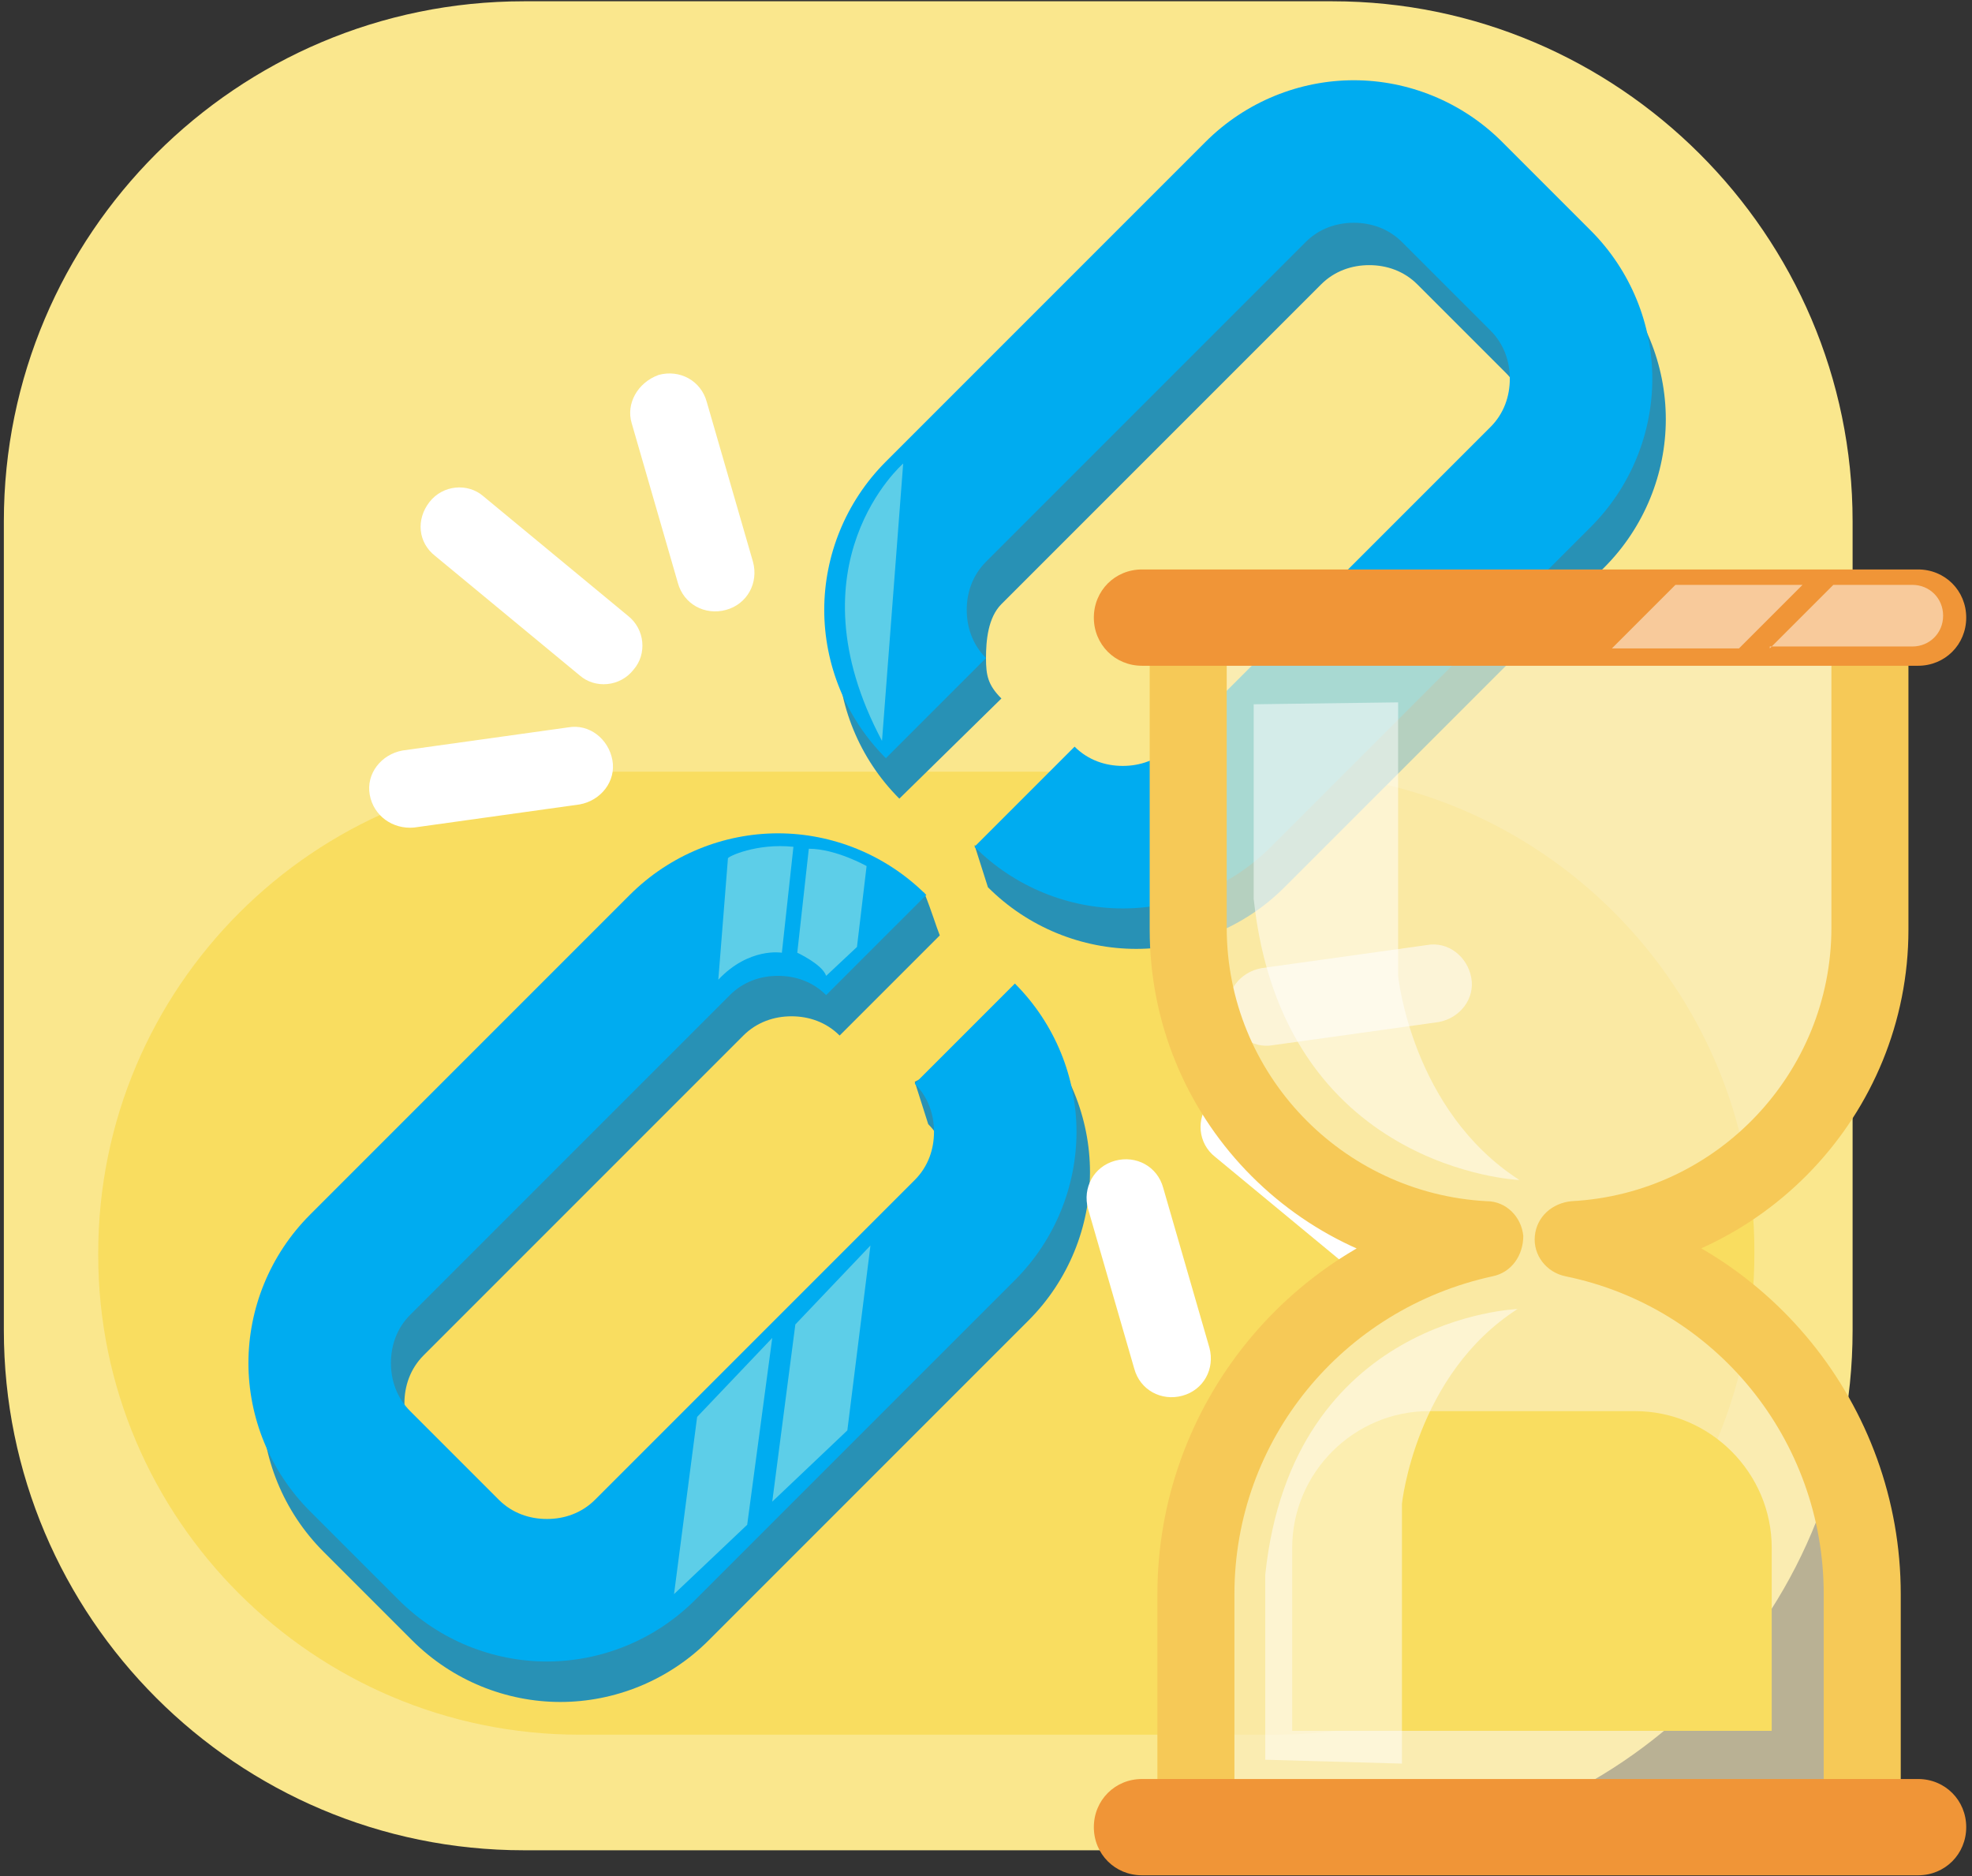<svg width="144" height="137" viewBox="0 0 144 137" fill="none" xmlns="http://www.w3.org/2000/svg">
<rect x="0" y="0" width="144" height="137" fill="#333333" stroke="none"/>
<g clip-path="url(#clip0_699_17265)">
<path d="M97.312 135.094H38.25C17.297 135.094 0.281 118.078 0.281 97.125V38.062C0.281 17.109 17.297 0.094 38.25 0.094H97.312C118.125 0.094 135.281 17.109 135.281 38.062V97.125C135.281 118.078 118.266 135.094 97.312 135.094Z" fill="#FAE78D"/>
<path d="M93.094 126.656H42.328C22.922 126.656 7.172 110.906 7.172 91.641V91.5C7.172 72.094 22.922 56.344 42.328 56.344H93.094C112.5 56.344 128.109 72.094 128.109 91.359V91.5C128.109 110.906 112.5 126.656 93.094 126.656Z" fill="#F9DD60"/>
<path d="M73.125 51C72.141 50.016 72 49.312 72 48.047C72 46.781 72.141 45.094 73.125 44.109L96.469 20.766C97.453 19.781 98.719 19.359 99.984 19.359C101.25 19.359 102.516 19.781 103.5 20.766L109.969 27.234C110.953 28.219 111.375 29.484 111.375 30.75C111.375 32.016 110.953 33.281 109.969 34.266L86.484 57.469C85.5 58.453 84.234 58.875 82.969 58.875C81.703 58.875 72.141 62.672 71.156 61.688L72.141 64.781C75.094 67.734 79.031 69.281 82.969 69.281C86.906 69.281 90.844 67.734 93.797 64.781L117.141 41.438C120.094 38.484 121.641 34.547 121.641 30.609C121.641 26.672 120.094 22.734 117.141 19.781L110.672 13.312C107.719 10.359 103.781 8.812 99.844 8.812C95.906 8.812 91.969 10.359 89.016 13.312L65.672 36.656C62.719 39.609 61.172 43.547 61.172 47.484C61.172 51.422 62.719 55.359 65.672 58.312L73.125 51Z" fill="#2891B5"/>
<path d="M67.781 82.078C68.766 83.062 69.188 84.328 69.188 85.594C69.188 86.859 68.766 88.125 67.781 89.109L44.438 112.453C43.453 113.437 42.188 113.859 40.922 113.859C39.656 113.859 38.391 113.437 37.406 112.453L30.938 105.984C29.953 105 29.531 103.734 29.531 102.469C29.531 101.203 29.953 99.937 30.938 98.953L54.281 75.609C55.266 74.625 56.531 74.203 57.797 74.203C59.062 74.203 60.328 74.625 61.312 75.609L68.625 68.297C68.344 67.594 68.062 66.609 67.5 65.203C64.828 63.234 60.891 63.797 57.797 63.797C53.859 63.797 49.922 65.344 46.969 68.297L23.625 91.641C20.672 94.594 19.125 98.531 19.125 102.469C19.125 106.406 20.672 110.344 23.625 113.297L30.094 119.766C33.047 122.719 36.984 124.266 40.922 124.266C44.859 124.266 48.797 122.719 51.75 119.766L75.094 96.422C78.047 93.469 79.594 89.531 79.594 85.594C79.594 81.656 78.047 77.719 75.094 74.766L66.797 78.984L67.781 82.078Z" fill="#2891B5"/>
<path d="M72 48.047C71.016 47.062 70.594 45.797 70.594 44.531C70.594 43.266 71.016 42 72 41.016L95.344 17.672C96.328 16.688 97.594 16.266 98.859 16.266C100.125 16.266 101.391 16.688 102.375 17.672L108.844 24.141C109.828 25.125 110.25 26.391 110.25 27.656C110.25 28.922 109.828 30.188 108.844 31.172L85.5 54.516C84.516 55.5 83.25 55.922 81.984 55.922C80.719 55.922 79.453 55.5 78.469 54.516L71.156 61.828C74.109 64.781 78.047 66.328 81.984 66.328C85.922 66.328 89.859 64.781 92.812 61.828L116.156 38.484C119.109 35.531 120.656 31.594 120.656 27.656C120.656 23.719 119.109 19.781 116.156 16.828L109.688 10.359C106.734 7.406 102.797 5.859 98.859 5.859C94.922 5.859 90.984 7.406 88.031 10.359L64.688 33.703C61.734 36.656 60.188 40.594 60.188 44.531C60.188 48.469 61.734 52.406 64.688 55.359L72 48.047Z" fill="#00ACF0"/>
<path d="M66.797 79.125C67.781 80.109 68.203 81.375 68.203 82.641C68.203 83.906 67.781 85.172 66.797 86.156L43.453 109.5C42.469 110.484 41.203 110.906 39.938 110.906C38.672 110.906 37.406 110.484 36.422 109.5L29.953 103.031C28.969 102.047 28.547 100.781 28.547 99.516C28.547 98.25 28.969 96.984 29.953 96L53.297 72.656C54.281 71.672 55.547 71.25 56.812 71.25C58.078 71.25 59.344 71.672 60.328 72.656L67.641 65.344C64.688 62.391 60.75 60.844 56.812 60.844C52.875 60.844 48.938 62.391 45.984 65.344L22.641 88.688C19.688 91.641 18.141 95.578 18.141 99.516C18.141 103.453 19.688 107.391 22.641 110.344L29.109 116.812C32.062 119.766 36 121.312 39.938 121.312C43.875 121.312 47.812 119.766 50.766 116.812L74.109 93.469C77.062 90.516 78.609 86.578 78.609 82.641C78.609 78.703 77.062 74.766 74.109 71.812L66.797 79.125Z" fill="#00ACF0"/>
<path d="M46.125 30.891L49.5 42.563C49.922 44.109 51.469 44.953 53.016 44.531C54.562 44.109 55.406 42.563 54.984 41.016L51.609 29.344C51.188 27.797 49.641 26.953 48.094 27.375C46.547 27.938 45.703 29.485 46.125 30.891Z" fill="white"/>
<path d="M30.234 60.422L42.328 58.734C43.875 58.453 45 57.047 44.719 55.5C44.438 53.953 43.031 52.828 41.484 53.109L29.391 54.797C27.844 55.078 26.719 56.484 27 58.031C27.281 59.578 28.688 60.562 30.234 60.422Z" fill="white"/>
<path d="M31.781 40.594L42.328 49.312C43.453 50.297 45.281 50.156 46.266 48.891C47.25 47.766 47.109 45.938 45.844 44.953L35.297 36.234C34.172 35.25 32.344 35.391 31.359 36.656C30.375 37.922 30.516 39.609 31.781 40.594Z" fill="white"/>
<path d="M88.312 98.391L84.938 86.719C84.516 85.172 82.969 84.328 81.422 84.75C79.875 85.172 79.031 86.719 79.453 88.266L82.828 99.938C83.25 101.484 84.797 102.328 86.344 101.906C87.891 101.484 88.734 99.938 88.312 98.391Z" fill="white"/>
<path d="M104.203 69L92.109 70.688C90.562 70.969 89.438 72.375 89.719 73.922C90 75.469 91.406 76.594 92.953 76.312L105.047 74.625C106.594 74.344 107.719 72.938 107.438 71.391C107.156 69.844 105.75 68.719 104.203 69Z" fill="white"/>
<path d="M102.797 88.828L92.25 80.109C91.125 79.125 89.297 79.266 88.312 80.531C87.328 81.656 87.469 83.484 88.734 84.469L99.281 93.188C100.406 94.172 102.234 94.031 103.219 92.766C104.062 91.5 103.922 89.812 102.797 88.828Z" fill="white"/>
<path opacity="0.67" d="M88.453 47.062V71.109L95.625 86.156L109.688 90.094L94.359 97.969L87.609 113.297L87.75 131.016L136.687 132C136.687 132 135.281 113.859 135.422 113.578C135.562 113.297 132.891 102.75 132.891 102.75L125.578 94.734L117.703 90.797C117.703 90.797 126.422 85.453 127.547 84.891C128.812 84.188 136.406 73.641 136.406 73.641V47.344L88.453 47.062Z" fill="#FAEFC3"/>
<path d="M87.328 133.547H90.141V116.391C90.141 105.141 98.016 95.578 108.984 93.188C110.391 92.906 111.234 91.641 111.234 90.234C111.094 88.828 109.969 87.703 108.562 87.703C98.016 87.141 89.578 78.422 89.578 67.734V48.328H133.734V67.734C133.734 78.281 125.438 87.141 114.75 87.703C113.344 87.844 112.219 88.828 112.078 90.234C111.938 91.641 112.922 92.906 114.328 93.188C125.297 95.438 133.172 105.141 133.172 116.391V130.734H87.188V133.547H90H87.328V136.359H135.984C136.688 136.359 137.391 136.078 137.953 135.516C138.516 134.953 138.797 134.25 138.797 133.547V116.391C138.797 102.609 129.094 90.656 115.594 87.844L115.031 90.516L115.172 93.328C128.672 92.625 139.359 81.375 139.359 67.875V45.656C139.359 44.953 139.078 44.25 138.516 43.688C137.953 43.125 137.25 42.844 136.547 42.844H86.766C86.062 42.844 85.359 43.125 84.797 43.688C84.234 44.25 83.953 44.953 83.953 45.656V67.875C83.953 81.516 94.641 92.625 108.141 93.328L108.281 90.516L107.719 87.844C94.219 90.656 84.516 102.609 84.516 116.391V133.547C84.516 134.25 84.797 134.953 85.359 135.516C85.922 136.078 86.625 136.359 87.328 136.359V133.547Z" fill="#F6C957"/>
<path d="M140.062 48.609H83.391C81.422 48.609 79.875 47.062 79.875 45.094C79.875 43.125 81.422 41.578 83.391 41.578H140.062C142.031 41.578 143.578 43.125 143.578 45.094C143.578 47.062 142.031 48.609 140.062 48.609Z" fill="#F09537"/>
<path d="M140.062 136.922H83.391C81.422 136.922 79.875 135.375 79.875 133.406C79.875 131.438 81.422 129.891 83.391 129.891H140.062C142.031 129.891 143.578 131.438 143.578 133.406C143.578 135.375 142.031 136.922 140.062 136.922Z" fill="#F09537"/>
<path d="M129.375 126.375H94.359V113.016C94.359 107.531 98.859 103.031 104.344 103.031H119.391C124.875 103.031 129.375 107.531 129.375 113.016V126.375Z" fill="#F9DD60"/>
<path opacity="0.5" d="M102.094 51.281V71.25C102.094 71.25 103.078 81.094 110.953 86.156C110.953 86.156 93.656 85.453 91.547 65.625V51.422L102.094 51.281Z" fill="white"/>
<path opacity="0.5" d="M102.375 128.766V109.781C102.375 109.781 103.359 100.359 110.812 95.578C110.812 95.578 94.359 96.141 92.391 114.984V128.484L102.375 128.766Z" fill="white"/>
<path opacity="0.5" d="M117.703 47.344L122.344 42.703H131.625L126.984 47.344H117.703Z" fill="white"/>
<path opacity="0.5" d="M129.234 47.344L133.875 42.703H139.641C140.906 42.703 141.891 43.688 141.891 44.953C141.891 46.219 140.906 47.203 139.641 47.203H129.234V47.344Z" fill="white"/>
<path d="M58.078 96.703L56.391 109.641L61.875 104.438L63.562 90.938L58.078 96.703Z" fill="#5DCEE8"/>
<path d="M50.906 103.453L49.219 116.391L54.562 111.328L56.391 97.688L50.906 103.453Z" fill="#5DCEE8"/>
<path d="M62.578 69.141L63.281 63.234C63.281 63.234 61.031 61.969 59.062 61.969L58.219 69.562C58.219 69.562 60.047 70.406 60.328 71.25L62.578 69.141Z" fill="#5DCEE8"/>
<path d="M57.938 61.828L57.094 69.562C57.094 69.562 54.703 69.141 52.453 71.531L53.156 62.672C53.156 62.531 55.266 61.547 57.938 61.828Z" fill="#5DCEE8"/>
<path d="M64.406 54.094L65.953 33.844C65.953 33.844 57.516 41.156 64.406 54.094Z" fill="#5DCEE8"/>
</g>
<defs>
<clipPath id="clip0_699_17265">
<rect width="143.297" height="136.828" fill="white" transform="translate(0.281 0.094)"/>
</clipPath>
</defs>
</svg>
